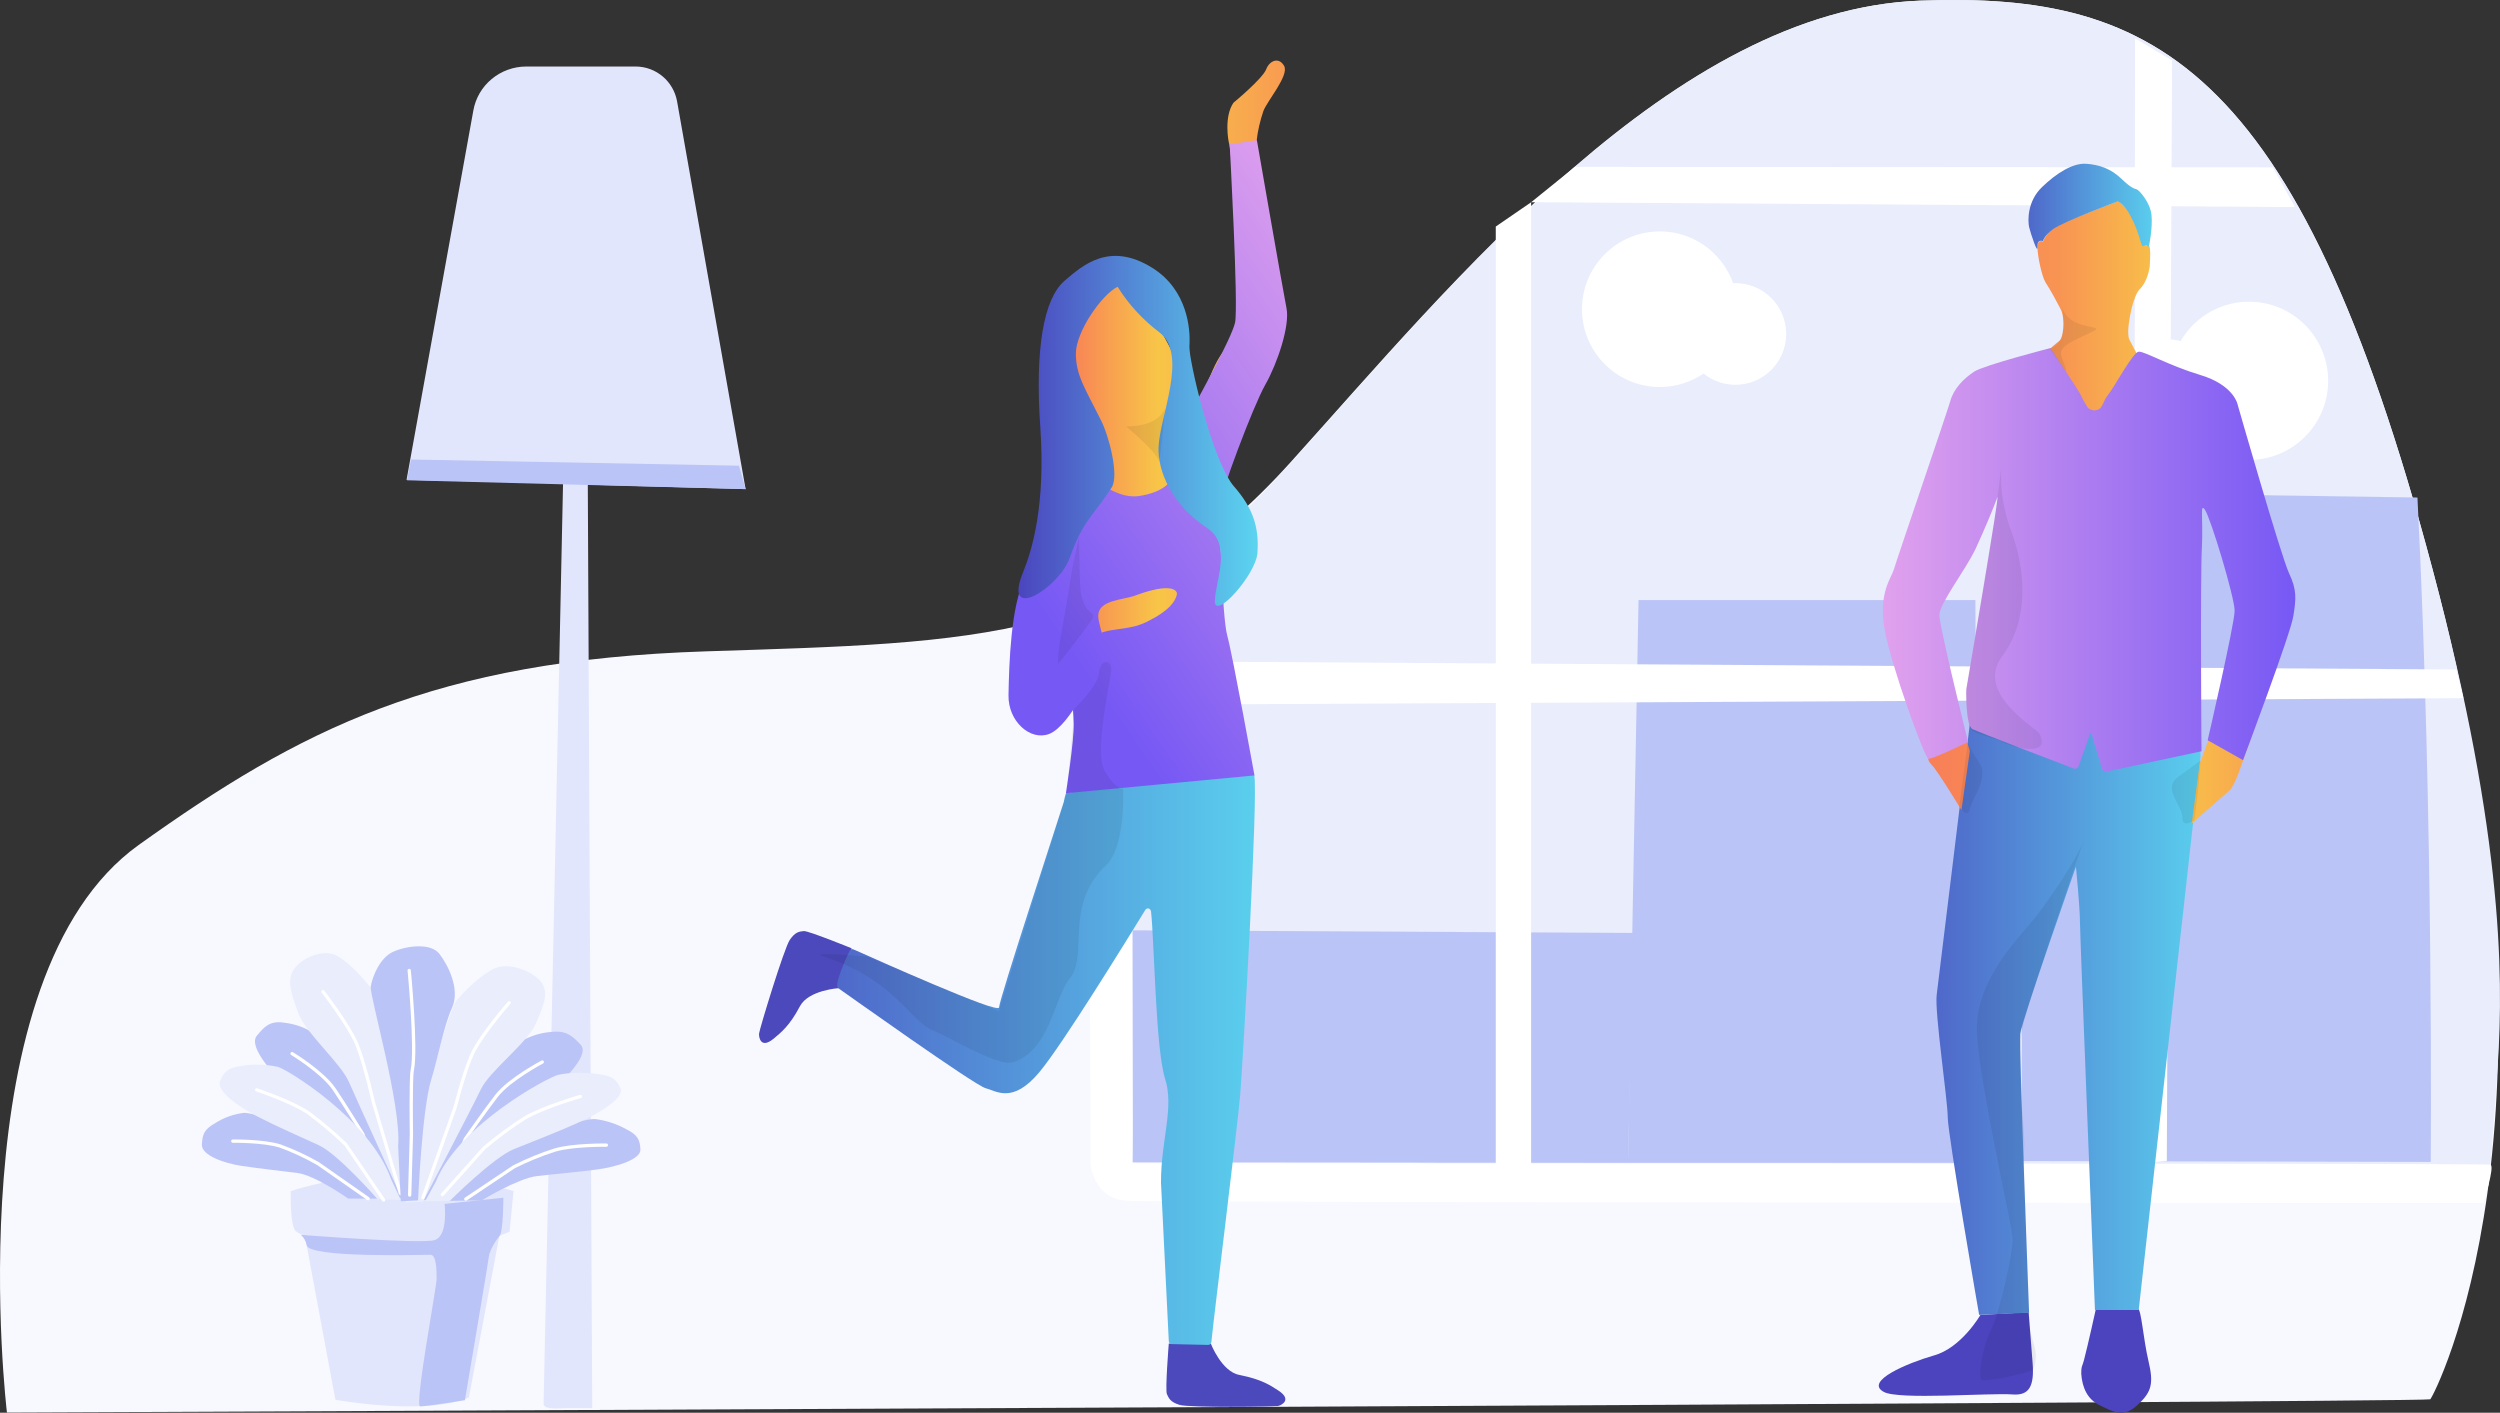 <?xml version="1.0" encoding="utf-8"?>
<svg viewBox="69.637 91.218 565.546 319.584" width="565.546" height="319.584" xmlns="http://www.w3.org/2000/svg">
  <rect x="69.637" y="91.218" width="565.546" height="319.584" fill="#333333" stroke="none"/>
  <linearGradient id="gradient-1" gradientUnits="userSpaceOnUse" x1="1014.927" y1="1263.987" x2="1169.842" y2="1263.987" gradientTransform="matrix(0.609, 0, 0, 0.609, -359.496, -439.579)">
    <stop offset="0" style="stop-color:#4F68CA"/>
    <stop offset="1" style="stop-color:#5ACEED"/>
  </linearGradient>
  <linearGradient id="gradient-2" gradientUnits="userSpaceOnUse" x1="1088.64" y1="1010.71" x2="1181.032" y2="1010.71" gradientTransform="matrix(0.609, 0, 0, 0.609, -359.496, -439.579)">
    <stop offset="0.11" style="stop-color:#F87B58"/>
    <stop offset="0.5" style="stop-color:#F8C548"/>
    <stop offset="1" style="stop-color:#F89C51"/>
  </linearGradient>
  <linearGradient id="gradient-3" gradientUnits="userSpaceOnUse" x1="1088.776" y1="1094.91" x2="1233.286" y2="994.33" gradientTransform="matrix(0.609, 0, 0, 0.609, -359.496, -439.579)">
    <stop offset="0" style="stop-color:#7658F4"/>
    <stop offset="1" style="stop-color:#E1A1ED"/>
  </linearGradient>
  <linearGradient id="gradient-4" gradientUnits="userSpaceOnUse" x1="1082.231" y1="1030.944" x2="1171.053" y2="1030.944" gradientTransform="matrix(0.609, 0, 0, 0.609, -359.496, -439.579)">
    <stop offset="0" style="stop-color:#4B44BE"/>
    <stop offset="1" style="stop-color:#5BD3EF"/>
  </linearGradient>
  <g id="Layer_1" transform="matrix(1, 0, 0, 1, 69.608, 91.266)">
    <title>bg1</title>
    <path class="st0" d="M1.6,319.5c0,0-11.9-98.5,29.8-128.4c36.4-26,66.7-41.8,128.3-43.8s95.5-2,132.3-42.8S378.7,2.2,434.4,0.1 c53.7-2,86.6,14.9,117.4,134.3s-1,181.1-2,182.1C549.1,317.2,1.6,319.5,1.6,319.5z" style="fill: rgb(248, 248, 255);"/>
    <path class="st1" d="M252,241.6c3.4-41-9.2-101,5.5-109.4c14.6-8.2,19.5-10.9,34.6-27.6C328.9,63.8,378.7,2.2,434.4,0.1 c53.7-2,86.6,14.9,117.4,134.3c15.4,59.7,14.5,91.2,13,110.1c-0.8,10.4-1.6,23.9-2.1,24.4C561.9,269.6,249.2,275.7,252,241.6z" style="fill: rgb(233, 237, 252);"/>
    <path class="st2" d="M127.4,109.3L123,317.5c0,1.5,4,1,5,1h6L133,109.6l35.7,1l-15.5-87.7c-0.8-4.5-4.7-7.9-9.4-7.9h-24.7 c-5.9,0-11,4.2-12,10l-15.1,83.5L127.4,109.3z" style="fill: rgb(225, 230, 252);"/>
    <g id="Flower">
      <path class="st2" d="M65.8,269.4c0,0-0.2,8.2,1.2,9.1c0.6,0.5,1.3,0.8,2,1l6.9,37.1c0,0,20.1,3.7,30.2-0.5l6.9-36.6l2.3-0.9 l0.9-9.2C116.2,269.4,91.5,261.2,65.8,269.4z" style="fill: rgb(225, 230, 252);"/>
      <path class="st3" d="M68.1,279.3c0,0,27,2.1,30.2,1.2s2.3-8.2,2.3-8.2l13.3-1.4c0,0,0,7.8-0.9,8.7c-1,1.2-1.8,2.6-2.3,4.1 c0,0.5-5.5,33-5.5,33s-8.7,1.4-10.1,1.4s3.7-27,3.7-28.8s0-5.5-1.4-5.5s-27.8,0.8-28-2.2C69.2,280.7,68.8,279.9,68.1,279.3z" style="fill: rgb(186, 196, 246);"/>
      <path class="st3" d="M78.8,271.1c0,0-7.5-5.3-11.5-5.8s-8.6-1-12.6-1.6s-9.1-2.4-9-4.8s0.6-3.5,2.9-4.8c2-1.3,4.2-2.1,6.6-2.4 c1.8-0.2,19.8,4.5,27.3,15.7l3,3.7H78.8z" style="fill: rgb(186, 196, 246);"/>
      <path class="st4" d="M52.7,258.1c0,0,6.9-0.1,10.7,1.1c3,1.1,5.8,2.4,8.6,4l11.3,7.9" style="fill: rgb(186, 196, 246); stroke: rgb(255, 255, 255); stroke-linecap: round; stroke-miterlimit: 10; stroke-width: 0.75px;"/>
      <path class="st3" d="M86.7,270.8c0,0-8.8-11.9-12.2-15.2s-7.4-7.2-10.7-10.7s-7.4-8.5-5.7-10.6s3-3.5,6.2-3 c2.5,0.3,4.9,1.1,6.9,2.6c1.8,1.1,17.7,16.3,20,33.7l2.3,3.5L86.7,270.8z" style="fill: rgb(186, 196, 246);"/>
      <path class="st5" d="M66.1,238.3c0,0,6.8,4.1,9.5,8c2.5,3.7,6.5,10.2,6.5,10.2l4.6,12.5" style="fill: none; stroke: rgb(255, 255, 255); stroke-linecap: round; stroke-miterlimit: 10; stroke-width: 0.75px;"/>
      <path class="st1" d="M91.1,271.4c0,0-10.2-22.2-12.1-26.6s-9.7-11-11.4-15.5s-2.8-7.7-1-10.2s6.5-4.5,9.5-3 c2.8,1.4,6.5,5.6,8.1,7.7c1.3,1.7,9.6,31.8,8.9,38.8l1.6,8.9L91.1,271.4z" style="fill: rgb(233, 237, 252);"/>
      <path class="st5" d="M73.1,224.3c0,0,5.9,7.6,7.7,12c2,5,4,14.5,3.7,13l6.1,20.6" style="fill: none; stroke: rgb(255, 255, 255); stroke-linecap: round; stroke-miterlimit: 10; stroke-width: 0.75px;"/>
      <path class="st1" d="M85.5,271.3c0,0-9-10.3-13.4-12.3s-9.4-4.2-13.7-6.4s-9.4-5.8-8.6-8s1.8-3.1,4.9-3.5c2.7-0.5,5.5-0.4,8.2,0.2 c2,0.5,20.8,11.9,25.6,25.4l2.2,4.7L85.5,271.3z" style="fill: rgb(233, 237, 252);"/>
      <path class="st5" d="M58.1,246.5c0,0,7.8,2.6,11.7,5.2c2.9,2.2,5.7,4.5,8.4,7.1l8.6,12.6" style="fill: none; stroke: rgb(255, 255, 255); stroke-linecap: round; stroke-miterlimit: 10; stroke-width: 0.75px;"/>
      <path class="st3" d="M109,271.5c0,0,8.2-5,12.5-5.5s9.3-0.9,13.7-1.5s9.8-2.3,9.7-4.5s-0.6-3.3-3.2-4.6c-2.2-1.2-4.6-2-7.1-2.3 c-1.9-0.2-21.4,4.3-29.6,15l-3.3,3.5L109,271.5z" style="fill: rgb(186, 196, 246);"/>
      <path class="st4" d="M137.2,259c0,0-7.5-0.1-11.6,1.1c-3.2,1-6.3,2.3-9.3,3.8l-10.9,7.3" style="fill: rgb(186, 196, 246); stroke: rgb(255, 255, 255); stroke-linecap: round; stroke-miterlimit: 10; stroke-width: 0.75px;"/>
      <path class="st3" d="M100.4,271.2c0,0,9.5-11.4,13.2-14.6s8-6.9,11.6-10.2s8.1-8.1,6.2-10.1s-3.2-3.3-6.7-2.9 c-2.7,0.2-5.2,1.1-7.5,2.5c-1.9,1.1-19.1,15.6-21.6,32.2l-2.5,3.4L100.4,271.2z" style="fill: rgb(186, 196, 246);"/>
      <path class="st5" d="M122.7,240.2c0,0-7.4,3.9-10.3,7.6c-2.7,3.5-7.1,9.8-7.1,9.8l-4.9,11.9" style="fill: none; stroke: rgb(255, 255, 255); stroke-linecap: round; stroke-miterlimit: 10; stroke-width: 0.75px;"/>
      <path class="st1" d="M95.7,271.8c0,0,11.1-21.2,13.1-25.4s10.5-10.5,12.4-14.8s3.1-7.4,1.1-9.7s-7.1-4.3-10.3-2.9 c-3.1,1.3-7,5.3-8.8,7.4c-1.4,1.6-10.4,30.4-9.7,37.1l-1.7,8.5L95.7,271.8z" style="fill: rgb(233, 237, 252);"/>
      <path class="st3" d="M94.6,271.5c0,0,0.9-20.7,3-27.4c1.4-4.5,2.8-12,4.7-16.2s-1-9.8-2.9-12.2s-7-1.9-10.3-0.5 c-3.1,1.3-4.8,5.6-5.2,7.9c-0.3,2.1,7,27,6.2,36.2l0.6,12.4L94.6,271.5z" style="fill: rgb(186, 196, 246);"/>
      <path class="st5" d="M115.2,226.8c0,0-6.3,7.2-8.3,11.5c-2.2,4.8-4.3,13.9-4,12.4l-7.2,20.2" style="fill: none; stroke: rgb(255, 255, 255); stroke-linecap: round; stroke-miterlimit: 10; stroke-width: 0.75px;"/>
      <path class="st1" d="M101.8,271.6c0,0,9.8-9.8,14.5-11.7s10.2-4,14.8-6.1s10.2-5.5,9.3-7.6s-1.9-2.9-5.3-3.3 c-2.9-0.4-5.9-0.4-8.8,0.2c-2.2,0.5-22.5,11.3-27.7,24.2l-2.4,4.4L101.8,271.6z" style="fill: rgb(233, 237, 252);"/>
      <path class="st5" d="M131.3,248c0,0-8.4,2.4-12.6,4.9c-3.2,2-6.2,4.3-9.1,6.7l-9.5,10.6" style="fill: none; stroke: rgb(255, 255, 255); stroke-linecap: round; stroke-miterlimit: 10; stroke-width: 0.75px;"/>
      <path class="st5" d="M92.6,219.5c0,0,1.7,17.7,0.7,22.5c-0.4,2-0.2,14.5-0.2,14.5l-0.4,13.8" style="fill: none; stroke: rgb(255, 255, 255); stroke-linecap: round; stroke-miterlimit: 10; stroke-width: 0.75px;"/>
    </g>
    <polygon class="st3" points="93,103.9 167.2,105.3 168.7,110.6 92.1,108.6 &#9;" style="fill: rgb(186, 196, 246);"/>
    <path class="st3" d="M457.9,116.8l-0.6,145.8l92.6,0.2c0,0,0.7-76.8-3-150.3l-88.8-1.3L457.9,116.8z" style="fill: rgb(186, 196, 246);"/>
    <polygon class="st3" points="370.7,135.7 368.3,263 447.4,263 446.9,135.7 &#9;" style="fill: rgb(186, 196, 246);"/>
    <polygon class="st3" points="255.8,210.4 369.6,211 368.3,263 256.2,262.9 &#9;" style="fill: rgb(186, 196, 246);"/>
    <path class="st6" d="M246.4,137l0.3,126.3c0,0,0.7,7.9,8.3,8.3s306.8,0.5,306.8,0.5s2.7-8.4,1.6-8.7s-307.2-0.3-307.2-0.3 s0.1-4.5,0.1-7.3c0-3.2-0.2-122.6-0.2-122.6C253.1,134.7,249.8,136,246.4,137z" style="fill: rgb(255, 255, 255);"/>
    <polygon class="st6" points="253,149.5 555.7,151.4 557.3,157.9 253,159.4 &#9;" style="fill: rgb(255, 255, 255);"/>
    <polygon class="st6" points="338.4,51.2 338.4,263.2 346.4,263.8 346.4,45.7 &#9;" style="fill: rgb(255, 255, 255);"/>
    <polygon class="st6" points="483,8.6 482.8,263.2 490.2,262.6 491.4,13.6 &#9;" style="fill: rgb(255, 255, 255);"/>
    <polygon class="st6" points="346.4,45.7 519.2,46.8 514.2,37.8 356.3,37.7 &#9;" style="fill: rgb(255, 255, 255);"/>
    <circle class="st6" cx="375.5" cy="69.9" r="17.6" style="fill: rgb(255, 255, 255);"/>
    <circle class="st6" cx="392.6" cy="75.5" r="11.5" style="fill: rgb(255, 255, 255);"/>
    <circle class="st6" cx="508.8" cy="86.1" r="17.9" style="fill: rgb(255, 255, 255);"/>
    <circle class="st6" cx="490.3" cy="88.4" r="11.7" style="fill: rgb(255, 255, 255);"/>
  </g>
  <g id="Layer_2" transform="matrix(1, 0, 0, 1, 55.552, 89.27)">
    <g id="Man">
      <g>
        <path class="st7" d="M500.1,309.8c-1.2-5.1-1.6-11.7-2.4-11.8h-0.9l-8.6,0.1c0,0-1.8,8.2-2.7,11.6c-0.1,0.2-0.2,0.8-0.4,1.2 c-0.2,0.6-0.2,1.2-0.2,1.8c0.2,3.1,1.4,5.8,4.1,7.1c3.1,1.5,5.4,3,8.6,0C500.9,316.8,501.3,314.9,500.1,309.8z" style="fill: rgb(75, 68, 190);"/>
        <path class="st7" d="M473,298.8l-10.9,0.6c0,0-4.3,7.5-10.6,9.2c-5.9,1.7-15.7,5.8-11.3,8.2c3.2,1.9,24.1,0.2,29.2,0.6 c3.8,0.3,4.9-2,4.5-7.1C473.6,306.4,473,298.8,473,298.8z" style="fill: rgb(75, 68, 190);"/>
      </g>
      <linearGradient id="SVGID_1_" gradientUnits="userSpaceOnUse" x1="1036.192" y1="1856.355" x2="1096.028" y2="1856.355" gradientTransform="matrix(1 0 0 1 -584.07 -1625.03)">
        <stop offset="0" style="stop-color:#4F68CA"/>
        <stop offset="1" style="stop-color:#5ACEED"/>
      </linearGradient>
      <path class="st8" d="M460,163.2c0,0-7.3,59.9-7.8,63.8c-0.5,3.9,2.5,23.9,2.5,27.7c0,3.8,7.1,44.7,7.1,44.7l11.3-0.5 c0,0-2.3-60.2-2-63.1s12.6-37.8,12.6-37.8s0.9,9.2,0.9,12.2s3.4,88.1,3.4,88.1h9.9l14-125.4l-0.2-2.4L460,163.2z" style="fill: url(#SVGID_1_);"/>
      <linearGradient id="SVGID_2_" gradientUnits="userSpaceOnUse" x1="1029.359" y1="1742.783" x2="1113.445" y2="1742.783" gradientTransform="matrix(1 0 0 1 -584.07 -1625.03)">
        <stop offset="0" style="stop-color:#F87B58"/>
        <stop offset="0.41" style="stop-color:#F89453"/>
        <stop offset="0.71" style="stop-color:#F8C548"/>
        <stop offset="1" style="stop-color:#F89C51"/>
      </linearGradient>
      <path class="st9" d="M493.3,47.4c0,0-10.9,4.2-13.3,5.2c-2.4,1-3.8,4-3.8,4s-1.2-0.7-1.2,1.3c0,2,1,6.6,1.8,7.9 c1.3,2,2.4,4.1,3.5,6.2c1,2.1,0.6,6.5-0.4,7.1s-19.4,17.2-19.4,17.2l-15.2,46.9l2,14.8l3.1,14.6c0,0-0.6,1.1,0.6,2.3 c1.3,1.2,6.8,10.3,6.8,10.3l1.9-13.4l-6.2-19.8l-2.2-16.7l14.6-29.8l50.5,9l5.5,32.5l-10.2,27.7l-1.8,13.5l8.6-7.5 c0.5-0.4,1.5-2.5,1.9-3.6l5.1-14.4l3.8-23c0,0-31.9-57.5-33.5-60.9c-0.7-1.5,0.1-5.3,0.5-7.1c0.4-1.7,1.2-3.9,2-4.5 c1.2-1.3,1.8-3.2,2.1-4.9c0-1.2,0.5-5.9-0.7-4.8c-0.2,0.3-1.1-1.1-1.5-3C497.5,51.5,495.5,49.2,493.3,47.4z" style="fill: url(#SVGID_2_);"/>
      <linearGradient id="SVGID_3_" gradientUnits="userSpaceOnUse" x1="1024.052" y1="1753.849" x2="1117.485" y2="1753.849" gradientTransform="matrix(1 0 0 1 -584.07 -1625.03)">
        <stop offset="0" style="stop-color:#E1A1ED"/>
        <stop offset="1" style="stop-color:#7658F4"/>
      </linearGradient>
      <path class="st10" d="M489.2,94.3c-0.8,0.7-2,0.6-2.8-0.1c-0.6-0.9-1.1-1.8-1.5-2.7c-0.8-1.6-7-10.8-7-10.8s-14.8,3.8-17.2,5.3 c-2.4,1.6-4.6,3.8-5.4,6.6c-0.8,2.8-12.2,36.1-12.8,38.2c-0.6,2-3.5,5.3-2.1,13.4c1.4,8.2,9.1,29.2,9.9,29.4c0.8,0.2,9-3.8,9-3.8 s-6.5-26.1-6.5-28.7s5.8-10,8.2-15c2.3-5,4.1-9.4,4.9-11.6c0.8-2.2-7,43.3-7,43.3s-0.2,8.3,1.4,9.1c1.5,0.7,18.9,7.4,22.9,8.9 c0.4,0.2,0.9-0.1,1.1-0.5l0,0l2.6-7.4c0-0.1,0.1-0.2,0.2-0.1c0.1,0,0.1,0.1,0.1,0.1l2.4,8c0.1,0.4,0.6,0.6,1,0.6l21.5-4.6 c0,0-0.3-39.6,0.1-46.3c0.3-6.5-0.5-10.1,0.7-8.3c1.3,1.9,6.7,19.8,6.7,22.8c0,3-6.1,29.3-6.1,29.3l8,4.5c0,0,10.9-28.9,11.4-32.7 c0.6-3.8,0.8-5.8-1-9.6c-1.8-3.8-11.7-38.4-11.7-38.4s-1-4.2-8.3-6.4s-12.7-5.4-14-5.3c-1.3,0.1-5.3,7.7-7.1,10 C490,92.5,490.2,92.9,489.2,94.3z" style="fill: url(#SVGID_3_);"/>
      <linearGradient id="SVGID_4_" gradientUnits="userSpaceOnUse" x1="473.008" y1="490.62" x2="501.103" y2="490.62" gradientTransform="matrix(1 0 0 1 0 -442)">
        <stop offset="0" style="stop-color:#4F68CA"/>
        <stop offset="1" style="stop-color:#5ACEED"/>
      </linearGradient>
      <path class="st11" d="M493.2,47.5c0,0-12.2,4.5-14.7,6.3c-1.9,1.4-2.3,2.7-2.3,2.7s-1.3-0.6-1.2,1.3c0.1,1.9-1.5-2.9-1.9-4.5 c-0.3-1.5-0.4-5.8,2.9-9s7-5.5,10-5.3s5.6,1.1,8,3.4c2.4,2.3,3,2.2,3.5,2.4c0.5,0.2,3,2.9,3.3,5.8s-0.6,7.2-0.6,7.2 s-0.6-0.6-1.2-0.2c-0.6,0.5-0.8-2.8-2.9-6.7C494.7,48.1,493.2,47.5,493.2,47.5z" style="fill: url(#SVGID_4_);"/>
      <path class="st12" d="M485.5,191.9c-1.4,4.1-6.8,12-10.4,16.8c-3.6,4.8-14.5,14.8-13.8,27.1c0.7,12.2,8.1,43.7,8.1,46.6 c0,2.8-2.8,16.2-4.9,20.3c-2.1,4.1-3.1,11.5-2,11.5c1.9-0.1,4-0.3,5.9-0.8c1.8-0.4,3.6-0.8,5.3-1.4c0.7-0.3,0.9-2.7,0.9-2.7 c0.1-1-0.1-2-0.3-2.9c-0.5-1.5-0.9-3.1-1.1-4.6c-0.4-11.5-1.5-38.2-1.2-40c0.4-3.5-2.4-21.1,0.2-29.7 C474.7,223.3,485.5,191.9,485.5,191.9z" style="opacity: 0.07;"/>
      <path class="st12" d="M459.2,170l-1.9,14.4c0,0,1.9,3,2.4,0.5c0.6-2.5,4.5-7.2,2-10.6C459.4,170.9,459.2,170,459.2,170z" style="opacity: 0.07;"/>
      <path class="st12" d="M511.9,174l-0.6,6.9l-0.8,6.6c0,0-2.8,2-2.7-0.6c0.1-2.6-4.6-6.5-1.1-9.1S511.9,174,511.9,174z" style="opacity: 0.07;"/>
      <path class="st12" d="M477.8,80.9c0.5-0.1-2.3,0.6,0.2-0.2c4.3-1.4,2.5-9.5,2.5-9.5s0.4,3,4.5,4.2c4.1,1.2,5.1,0.3-1,3.2 s-2.9,3.8-2.5,7.5" style="opacity: 0.07;"/>
      <path class="st12" d="M465.6,117.5l-6.8,41.3c0,0,0.1,7.4,1.4,8.4s5.7,1.8,6.6,2.5c1,0.7,11.5,4.2,8.7-1.7 c-0.6-1.3-14.8-9.2-8.5-17.6c6.3-8.3,5.2-19.8,2.2-27.9c-1.8-4.7-2.7-9.7-2.4-14.7L465.6,117.5z" style="opacity: 0.07;"/>
    </g>
  </g>
  <g transform="matrix(0.609, 0, 0, 0.609, 241.348, 104.773)" style="">
    <path class="st0" d="M192.8,494.2c-2.8-1.8-6.1-4.1-14.3-5.7c-6.7-1.2-10.7-11.7-10.7-11.7l-15.6,0c0,0-1.4,17.4-0.7,18.8 c0.7,1.4,1.1,2.9,4.7,4c3.6,1.1,35.2,0.7,36.6,0.4C194.2,499.7,198.1,497.6,192.8,494.2z" style="fill: rgb(75, 73, 187);"/>
    <path class="st0" d="M11.4,326.9C9.3,330,0.1,360.2,0,361.7s0.7,5.8,5.5,1.8c2.6-2.2,5.8-4.6,9.7-12c3.2-6,14.4-6.7,14.4-6.7 l4.8-14.8c0,0-16.2-6.6-17.8-6.4C15,323.8,13.5,323.8,11.4,326.9z" style="fill: rgb(75, 73, 187);"/>
  </g>
  <path class="st1" d="M 310.881 270.594 C 310.638 270.655 310.333 272.422 310.273 272.666 C 308.871 277.176 295.647 317.397 295.647 319.103 C 295.647 320.81 267.309 308.012 262.738 306.001 C 262.372 305.818 262.007 306.001 261.824 306.305 C 260.91 308.256 258.289 314.045 259.204 314.715 C 260.361 315.507 290.162 336.776 292.6 337.386 C 295.037 337.995 298.693 341.043 304.788 333.729 C 310.028 327.452 324.654 303.685 328.738 297.042 C 328.921 296.738 329.347 296.616 329.651 296.799 C 329.835 296.921 329.956 297.103 330.017 297.347 C 330.749 303.746 331.054 328.55 333.187 335.192 C 335.319 341.834 332.273 348.964 332.273 358.715 L 334.04 394.61 C 334.04 394.976 334.345 395.28 334.709 395.28 L 342.937 395.463 C 343.303 395.463 343.608 395.219 343.668 394.853 C 344.217 389.064 349.64 345.674 350.189 338.909 C 350.798 331.596 354.333 270.229 353.358 266.511 C 352.626 264.196 315.391 269.863 310.881 270.594 Z" style="fill: url(#gradient-1);"/>
  <path class="st2" d="M 313.929 162.545 C 313.929 162.545 316.001 154.257 317.647 154.257 C 319.292 154.257 329.286 155.476 330.505 161.326 C 331.724 167.177 336.294 170.467 336.294 177.537 C 336.294 184.606 339.219 187.897 339.219 187.897 C 339.219 187.897 342.51 177.476 344.948 172.966 C 347.386 168.456 351.712 165.592 351.712 162.545 C 351.712 159.498 348.056 124.884 347.752 123.97 C 347.447 123.056 346.533 117.57 348.666 114.463 C 348.666 114.463 355.248 109.039 356.101 106.845 C 356.77 105.016 358.903 103.981 360.122 106.114 C 361.341 108.246 356.283 114.036 355.43 116.352 C 354.698 118.546 354.15 120.8 353.906 123.116 C 353.906 123.725 352.688 132.928 352.688 137.498 C 352.688 142.069 355.43 156.512 355.43 161.083 C 355.43 165.654 345.314 183.996 344.4 187.41 C 343.485 190.822 314.051 222.938 313.442 223.852 C 312.832 224.766 309.785 231.835 309.785 234.273 C 309.785 236.711 309.785 244.694 311.004 243.17 C 312.223 241.647 317.281 229.458 318.195 227.936 C 319.109 226.412 326.361 224.95 329.774 224.035 C 333.187 223.121 338.184 224.95 337.574 227.082 C 336.965 229.215 327.031 233.237 323.862 234.029 C 321.852 234.516 313.137 244.146 312.527 246.888 C 311.918 249.631 303.935 245.669 303.935 241.708 C 303.935 237.747 304.849 217.515 306.068 214.772 C 307.287 212.03 312.832 200.085 315.879 193.93 C 318.926 187.775 312.223 184.728 311.004 180.462 C 309.785 176.196 313.929 162.545 313.929 162.545 Z" style="fill: url(#gradient-2);"/>
  <path class="st3" d="M 340.256 182.107 C 340.256 182.107 348.239 167.786 349.031 164.191 C 349.824 160.595 347.812 123.847 347.812 123.847 L 353.968 122.933 C 353.968 122.933 359.879 157 360.671 160.96 C 361.464 164.922 358.599 173.453 355.856 178.268 C 353.115 183.082 345.557 203.254 345.557 205.63 C 345.557 208.007 346.045 230.617 347.264 235.005 C 348.482 239.392 353.419 266.633 353.419 266.633 L 310.76 270.655 C 310.76 270.655 312.65 258.772 312.527 254.81 C 312.223 246.096 309.846 239.636 316.184 235.553 C 320.449 232.872 324.472 234.152 329.043 231.896 C 334.345 229.276 335.564 227.143 335.868 225.68 C 336.051 224.827 334.709 222.877 326.483 225.924 C 323.74 226.96 318.195 226.899 318.073 230.434 C 318.012 233.42 321.852 239.879 317.22 242.805 C 317.22 242.805 311.918 255.298 306.982 257.248 C 302.716 258.894 297.658 254.384 297.779 248.473 C 297.901 241.403 298.328 227.875 301.558 221.963 C 304.788 216.051 313.624 200.877 315.209 199.658 C 316.794 198.44 321.607 204.229 327.215 203.437 C 332.821 202.644 335.136 200.024 336.355 197.281 C 337.574 194.54 340.256 182.107 340.256 182.107 Z" style="fill: url(#gradient-3);"/>
  <path class="st4" d="M 322.461 156.086 C 324.959 160.107 328.189 163.582 331.968 166.445 C 338.427 171.442 332.028 185.338 331.724 192.284 C 331.48 197.831 334.771 205.509 342.754 210.688 C 348.482 214.467 344.461 222.999 344.461 227.265 C 344.461 231.53 353.724 221.232 354.089 216.356 C 354.516 210.324 352.992 206.057 348.726 201.182 C 344.766 196.612 340.133 179.487 338.854 171.381 C 338.732 170.528 338.671 169.736 338.732 168.883 C 338.854 166.018 338.489 156.939 330.322 151.819 C 320.572 145.726 314.477 151.332 310.517 154.683 C 305.702 158.767 303.751 170.163 304.97 187.836 C 306.189 205.509 303.142 215.564 301.07 220.683 C 296.317 232.323 309.236 224.157 311.613 217.454 C 314.66 208.861 316.794 208.19 321.12 201.486 C 322.826 198.866 320.572 189.969 318.682 186.251 C 315.086 179.061 313.015 176.075 313.015 171.199 C 313.015 166.323 318.804 157.914 322.461 156.086 Z" style="fill: url(#gradient-4);"/>
  <path class="st5" d="M 324.35 187.653 C 324.35 187.653 331.236 188.079 333.126 183.692 C 333.308 183.205 332.028 197.099 331.663 195.27 C 331.175 193.382 324.35 187.653 324.35 187.653 Z" style="opacity: 0.07;"/>
  <path class="st5" d="M 312.223 219.769 C 312.223 219.769 310.638 229.642 309.785 234.152 C 309.298 236.588 308.993 239.026 308.932 241.525 C 308.932 241.525 314.782 234.212 316.671 231.287 C 317.829 229.458 314.295 230.373 313.99 223.669 C 313.685 216.965 313.746 212.639 313.746 212.639 L 312.223 219.769 Z" style="opacity: 0.07;"/>
  <path class="st5" d="M 312.71 251.519 C 312.71 251.519 317.951 246.401 318.195 243.719 C 318.5 240.184 320.999 240.367 320.999 242.561 C 320.999 244.755 317.098 261.148 319.475 265.475 C 321.852 269.802 323.74 269.741 323.74 269.741 L 310.943 270.655 L 312.71 251.519 Z" style="opacity: 0.07;"/>
  <path class="st5" d="M 323.68 269.68 C 323.68 269.68 324.411 282.722 319.78 287.048 C 310.333 295.884 315.879 307.463 311.674 312.522 C 308.14 316.726 307.226 328.854 298.754 331.536 C 295.402 332.632 283.336 325.259 280.899 324.406 C 275.719 322.638 272.062 312.705 255.913 307.585 C 252.135 306.366 265.847 307.647 265.847 307.647 L 295.586 319.957 L 310.943 270.655 L 323.68 269.68 Z" style="opacity: 0.07;"/>
</svg>